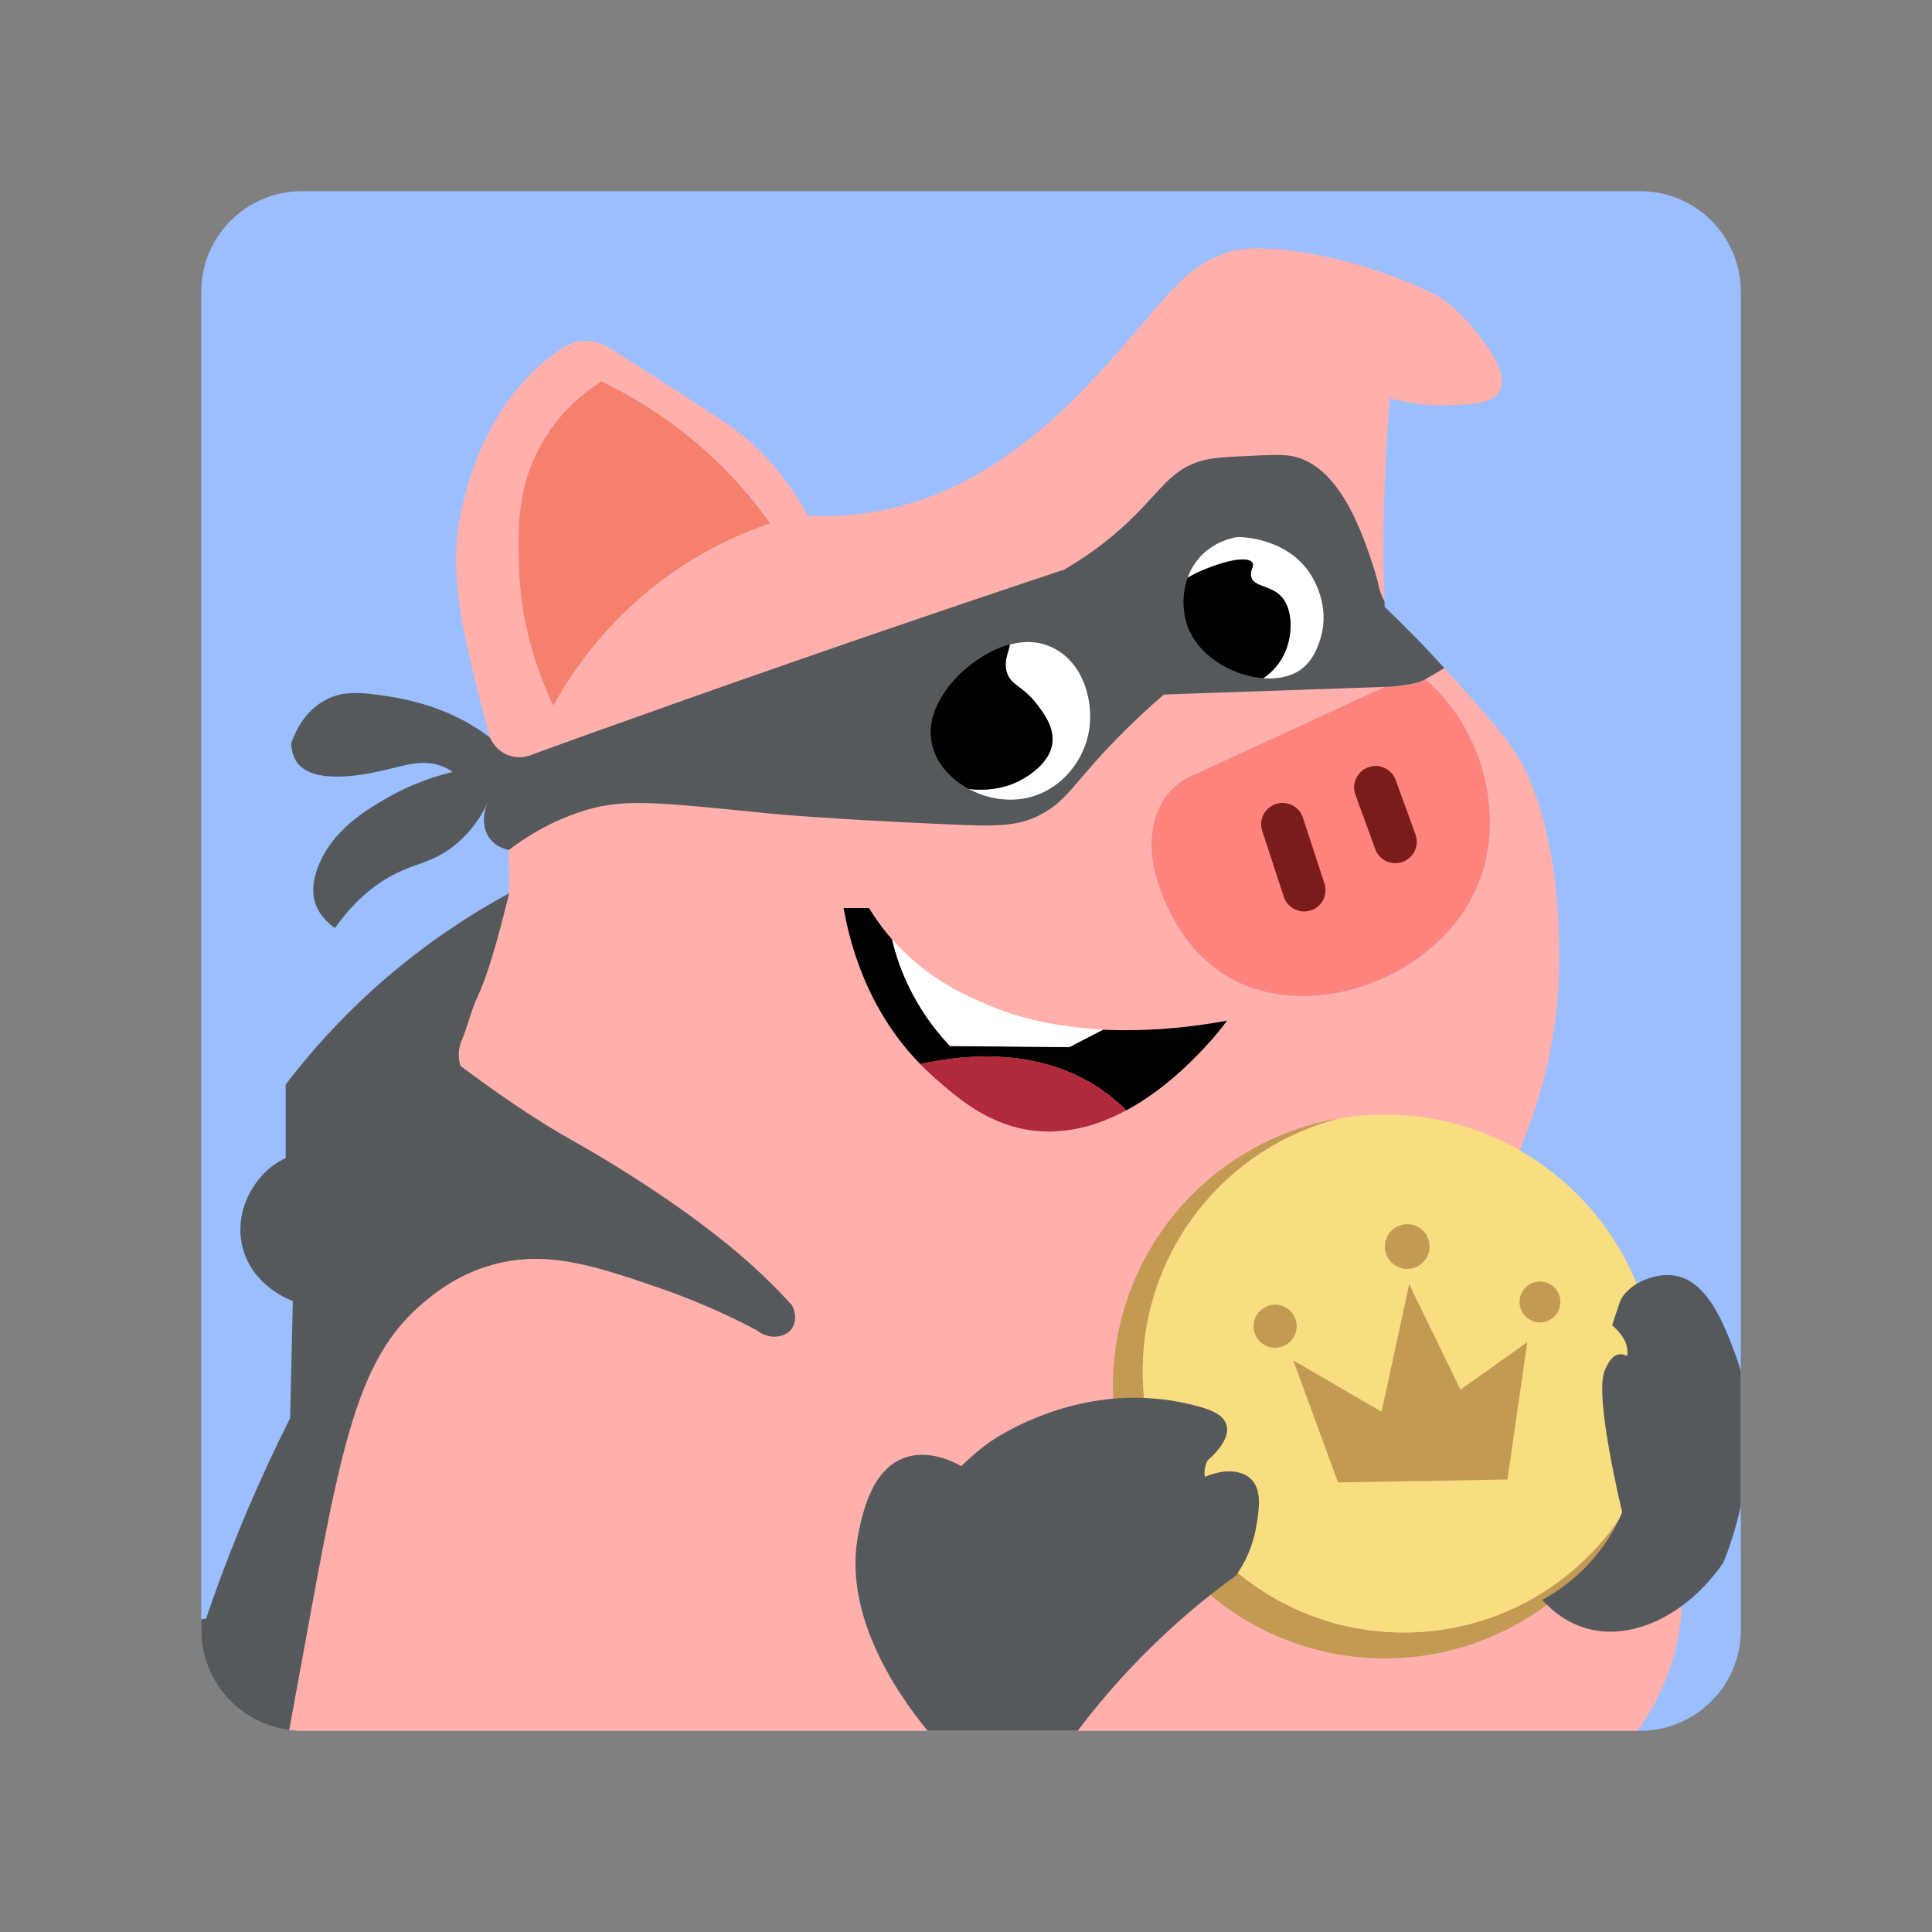 <svg width="192" height="192" viewBox="0 0 192 192" fill="none" xmlns="http://www.w3.org/2000/svg">
<rect x="0" y="0" width="192" height="192" fill="#808080" stroke="none"/>
<g clip-path="url(#clip0)">
<path fill-rule="evenodd" clip-rule="evenodd" d="M173 29V162C173 167.52 168.53 172 163 172H30C29.57 172 29.15 171.97 28.74 171.92C27.8 171.81 26.9 171.56 26.06 171.2C22.5 169.66 20 166.13 20 162V29C20 23.47 24.48 19 30 19H163C168.53 19 173 23.47 173 29Z" fill="#9ABEFF"/>
<path d="M167.08 157.19C164.87 155.54 162.67 153.88 160.46 152.23C160.41 152.19 160.36 152.15 160.31 152.11C160.26 152.08 160.21 152.03 160.16 152C156.83 149.51 153.5 147.02 150.17 144.52C146.22 141.56 142.26 138.6 138.3 135.65C137.76 135.24 137.21 134.83 136.67 134.43C137.28 133.87 138.12 133.07 139.08 132.07C139.71 131.42 140.39 130.68 141.12 129.85C144.27 126.25 148.16 120.98 151.01 114.29C152.97 109.7 154.44 104.43 154.85 98.57C154.95 97.08 155.91 81.37 149.59 73.32C148.98 72.55 146.71 69.82 143.54 66.4C142.91 65.71 142.23 65 141.53 64.27C139.91 62.59 138.52 61.23 137.59 60.33C137.58 60.13 137.57 59.94 137.57 59.74C137.54 58.71 137.52 57.67 137.5 56.62C137.43 50.66 137.67 44.97 138.13 39.57C139.37 39.93 141.19 40.31 143.39 40.28C145.84 40.25 148.29 40.23 149.04 38.85C150.04 37.01 147.41 33.83 146.35 32.54C145.07 31 143.74 29.96 142.73 29.3C137.32 26.68 132.66 25.59 129.46 25.08C124.9 24.36 123.06 24.78 122.22 25.02C118.55 26.07 116.58 28.65 113.94 31.71C110.08 36.2 106.56 40.28 102.29 43.61C99.75 45.6 93.92 50.04 85.51 51.06C83.36 51.32 81.55 51.3 80.28 51.23C78.25 47.51 75.99 45.16 74.35 43.72C73.33 42.83 72.4 42.17 68.15 39.42C65.2 37.51 62.73 35.93 60.96 34.82C60.41 34.42 59.37 33.82 58.07 33.87C58.07 33.87 56.83 33.91 55.59 34.77C46.26 41.21 45.39 53.7 45.39 53.7C45.02 59.08 46.23 63.93 48.67 73.31C48.74 73.61 48.82 73.9 48.9 74.21C49.27 75.6 50.28 79.38 50.53 84.49C50.54 84.57 50.55 84.65 50.55 84.74C50.62 86.4 50.6 87.79 50.56 88.77C50.56 88.83 50.56 88.89 50.55 88.95V89.02C50.54 89.04 50.53 89.06 50.52 89.08C42.06 106.62 33.84 128.39 28.83 154.06C27.67 159.94 26.77 165.66 26.07 171.19C26.91 171.56 27.8 171.8 28.75 171.91C29.15 171.97 29.58 172 30 172H162.74C164.63 169.36 166.43 165.81 166.97 161.47C167.05 160.83 167.1 160.2 167.12 159.61C167.15 158.76 167.13 157.96 167.08 157.19ZM116.11 78.87C116.51 78.39 117.09 77.84 117.92 77.35C124.48 74.32 131.04 71.31 137.61 68.28C138.66 67.8 139.73 67.3 140.78 66.82C141.05 67.02 141.34 67.26 141.65 67.52C142.56 68.29 143.58 69.32 144.52 70.65C147.78 75.22 149.28 82.09 146.87 87.93C143.1 97.04 130.58 101.78 122.36 97.26C117.28 94.47 115.44 89.02 114.88 87.06C114.69 86.4 113.51 81.98 116.11 78.87Z" fill="#FFB0AC"/>
<path d="M146.87 87.92C143.1 97.03 130.58 101.77 122.36 97.25C117.28 94.46 115.44 89.01 114.88 87.05C114.69 86.4 113.51 81.98 116.11 78.86C116.51 78.38 117.09 77.83 117.92 77.34C124.48 74.31 131.04 71.3 137.61 68.27C138.32 68.25 138.9 68.18 139.34 68.12C140.32 67.98 140.94 67.88 141.64 67.51C142.55 68.28 143.57 69.31 144.51 70.64C147.79 75.21 149.29 82.08 146.87 87.92Z" fill="#FF837D"/>
<path d="M129.6 90.58C128.71 90.58 127.87 90.01 127.58 89.12L125.44 82.58C125.07 81.46 125.68 80.26 126.8 79.9C127.92 79.54 129.12 80.14 129.48 81.26L131.62 87.8C131.99 88.92 131.38 90.12 130.26 90.48C130.04 90.54 129.82 90.58 129.6 90.58Z" fill="#7A1B1C"/>
<path d="M138.67 85.78C137.8 85.78 136.99 85.25 136.67 84.38L134.7 78.98C134.3 77.88 134.86 76.66 135.97 76.25C137.07 75.85 138.29 76.41 138.7 77.52L140.67 82.92C141.07 84.02 140.51 85.24 139.4 85.65C139.16 85.74 138.92 85.78 138.67 85.78Z" fill="#7A1B1C"/>
<path d="M121.95 101.42C121.45 102.1 120.68 103.08 119.65 104.17C118.5 105.38 115.7 108.32 111.93 110.35C111.07 109.49 110.23 108.82 109.45 108.28C103.48 104.18 96.33 104.67 91.45 105.75C85.98 100.14 84.38 93.35 83.84 90.24H86.36C86.77 90.91 87.4 91.87 88.28 92.93C88.4 93.07 88.52 93.21 88.66 93.36V93.37C88.83 94.09 89.04 94.84 89.31 95.62C90.69 99.57 92.87 102.34 94.41 103.96C98.36 103.99 102.31 104.04 106.26 104.07C107.38 103.49 108.5 102.91 109.63 102.33C115.68 102.61 120.78 101.65 121.95 101.42Z" fill="black"/>
<path d="M109.63 102.31C108.51 102.89 107.39 103.47 106.26 104.05C102.31 104.02 98.36 103.97 94.41 103.94C92.87 102.32 90.69 99.55 89.31 95.6C89.04 94.82 88.83 94.07 88.66 93.35C92.17 97.37 96.28 99.09 98.48 100C102.1 101.5 106.03 102.13 109.63 102.31Z" fill="white"/>
<path d="M111.93 110.34C109.42 111.69 106.49 112.64 103.34 112.42C98.54 112.09 95.25 109.2 92.89 107.12C92.38 106.67 91.9 106.21 91.44 105.74C96.32 104.66 103.48 104.18 109.44 108.27C110.23 108.81 111.07 109.48 111.93 110.34Z" fill="#B02A3C"/>
<path d="M78.68 132.05C78.03 132.95 76.43 133.18 75.22 132.21C71.32 130.14 67.94 128.83 65.57 128.01C59.12 125.79 54.36 124.22 49.06 125.66C45.69 126.57 43.46 128.33 42.4 129.19C34.91 135.21 33.73 144.9 29.21 169.37C29.06 170.22 28.9 171.07 28.74 171.92C27.8 171.81 26.9 171.56 26.06 171.2C22.5 169.66 20 166.13 20 162V160.93C20.17 160.89 20.33 160.87 20.48 160.86C21.67 157.35 23.07 153.64 24.72 149.78C26.06 146.64 27.45 143.69 28.83 140.94C28.92 137.06 29.02 133.17 29.1 129.29C28.8 129.19 25.1 127.82 24.11 123.97C23.29 120.73 24.88 117.75 26.69 116.18C27.32 115.64 27.94 115.3 28.39 115.08V107.79C29.85 105.86 31.53 103.87 33.44 101.87C39.29 95.74 45.42 91.59 50.56 88.79C50.58 88.78 50.59 88.77 50.6 88.76C50.58 88.83 50.57 88.9 50.55 88.96C50.54 89 50.53 89.05 50.52 89.09C49.07 95.04 48.11 97.69 47.48 99.01C46.8 100.44 46.48 102 45.86 103.46C45.75 103.72 45.61 104.16 45.59 104.71C45.57 105.25 45.68 105.67 45.78 105.94C47.02 106.87 48.88 108.24 51.2 109.81C55.99 113.04 56.98 113.24 61.82 116.27C70.76 121.86 75.05 125.97 76.54 127.46C77.46 128.37 78.19 129.14 78.68 129.68C79.13 130.47 79.13 131.41 78.68 132.05Z" fill="#56595B"/>
<path d="M162.59 148.16C158.53 157.93 148.88 164.81 137.63 164.81C122.7 164.81 110.6 152.71 110.6 137.79C110.6 124.39 120.34 113.28 133.12 111.14C121.88 113.99 113.57 124.17 113.57 136.29C113.57 150.61 125.19 162.23 139.52 162.23C149.57 162.23 158.29 156.51 162.59 148.16Z" fill="#C39A54"/>
<path d="M164.65 137.79C164.65 141.46 163.92 144.96 162.58 148.16C158.28 156.52 149.57 162.24 139.51 162.24C125.18 162.24 113.56 150.62 113.56 136.3C113.56 124.18 121.87 114 133.11 111.15C134.57 110.89 136.08 110.77 137.61 110.77C152.55 110.76 164.65 122.85 164.65 137.79Z" fill="#F9DE81"/>
<path d="M124.83 151.79C124.48 153.82 123.65 155.36 123.01 156.31C122.96 156.4 122.9 156.48 122.85 156.56C122.03 157.16 121.16 157.81 120.27 158.51C118.11 160.22 115.81 162.25 113.47 164.62C110.96 167.17 108.85 169.68 107.11 172H92.18C88.93 168.03 83.67 160.18 85.33 152.27C85.76 150.24 86.64 146.06 89.87 144.88C92.22 144.02 94.64 145.2 95.54 145.7C96.11 145.14 96.99 144.32 98.14 143.46C98.14 143.46 103.26 139.66 110.62 139C111.61 138.91 112.63 138.88 113.71 138.93C115.52 139 117.43 139.28 119.41 139.86C120.46 140.17 121.59 140.63 121.88 141.59C122.36 143.14 120.26 144.92 120 145.14C119.89 145.36 119.75 145.71 119.71 146.17C119.69 146.4 119.71 146.6 119.74 146.77C121.43 146.03 123.23 146 124.26 146.93C125.47 148.03 125.13 150.03 124.83 151.79Z" fill="#56595B"/>
<path d="M173 136.27V149.66C172.52 151.85 171.89 153.76 171.25 155.32C170.04 157.05 168.64 158.5 167.13 159.6C164.12 161.81 160.7 162.68 157.7 161.84C156.8 161.59 155.29 161.01 153.73 159.48C153.58 159.33 153.42 159.17 153.26 159C154.88 158.11 157.32 156.47 159.35 153.62C159.72 153.11 160.03 152.6 160.31 152.12C160.53 151.73 160.73 151.35 160.9 150.99C161.01 150.74 161.12 150.51 161.21 150.28C160.97 149.27 158.46 138.7 159.46 136.24C159.65 135.79 160.07 134.73 160.89 134.6C161.21 134.54 161.51 134.66 161.71 134.76C161.78 134.2 161.68 133.8 161.6 133.55C161.42 133.04 161.08 132.58 160.78 132.25C160.47 131.92 160.22 131.71 160.21 131.71C160.98 129.36 161.03 129.25 161.03 129.25C161.34 128.6 161.93 128.02 162.66 127.58C163.76 126.93 165.16 126.58 166.37 126.76C169.68 127.25 171.32 131.59 172.4 134.44C172.64 135.07 172.84 135.69 173 136.27Z" fill="#56595B"/>
<path d="M143.54 66.39C143.23 66.58 142.91 66.76 142.6 66.95C142 67.3 141.71 67.48 141.66 67.5C140.95 67.87 140.33 67.97 139.36 68.11C138.92 68.18 138.33 68.25 137.63 68.26C130.31 68.51 122.98 68.77 115.67 69.02C114.54 69.99 112.89 71.46 111.02 73.38C106.84 77.65 106.17 79.38 103.74 80.78C101.33 82.17 99.08 82.14 94.36 81.93C81.8 81.38 76.64 80.86 76.64 80.86C64.84 79.69 61.79 79.26 57.39 80.78C54.33 81.83 52.04 83.35 50.55 84.48C49.91 84.29 49.28 84.06 48.8 83.49C47.97 82.52 47.86 81.03 48.51 79.71C47.89 81 46.77 82.86 44.77 84.32C42.82 85.72 41.4 85.77 39.3 86.83C37.68 87.64 35.46 89.15 33.3 92.22C32.82 91.91 31.72 91.07 31.29 89.63C31.17 89.24 30.87 88.07 31.61 86.14C33.01 82.48 36.43 80.46 38.52 79.27C39.91 78.47 42.08 77.42 44.98 76.72C44.81 76.59 44.54 76.42 44.2 76.26C42.22 75.35 40.29 76.05 38.52 76.46C37.05 76.82 31.59 78.12 29.68 75.97C29.11 75.33 28.97 74.51 28.94 73.88C29.24 72.99 30.13 70.74 32.35 69.56C33.67 68.85 35.1 68.72 37.33 69.02C39.59 69.33 44.33 69.96 48.69 73.3C48.77 73.48 49.31 74.69 50.69 75.11C51.88 75.48 52.87 75.01 53.08 74.91C56.36 73.72 59.66 72.54 62.97 71.36C77.34 66.23 91.61 61.32 105.77 56.6C108.05 55.28 109.71 53.98 110.79 53.06C115.16 49.35 115.95 46.74 119.47 45.78C120.57 45.48 121.62 45.43 123.66 45.33C126.45 45.19 127.83 45.12 128.93 45.45C133.32 46.78 135.42 53.08 136.46 56.24C137.14 58.27 136.93 58.52 137.52 59.61C137.54 59.65 137.56 59.69 137.59 59.72C137.59 59.92 137.6 60.11 137.61 60.31C138.54 61.21 139.93 62.57 141.55 64.25C142.23 64.99 142.91 65.71 143.54 66.39Z" fill="#56595B"/>
<path d="M108.26 72.41C107.82 75.5 105.58 78.34 102.45 79.2C100.38 79.77 98.12 79.4 96.29 78.41C97.87 78.61 99.53 78.4 100.89 77.8C101.26 77.65 104.41 76.19 104.6 73.69C104.71 72.19 103.72 70.87 103.07 70.03C101.62 68.11 100.42 68.16 100.04 66.75C99.73 65.59 100.31 64.73 100.35 64.06C101.7 63.69 103.21 63.66 104.68 64.4C107.66 65.89 108.65 69.59 108.26 72.41Z" fill="white"/>
<path d="M131.27 63.3C131.08 63.95 130.6 65.63 129.19 66.6C128.21 67.26 126.91 67.51 125.53 67.4C126.52 66.75 127.3 65.77 127.74 64.72C128.5 62.9 128.49 60.29 127.13 59.08C126.09 58.16 124.58 58.29 124.33 57.31C124.17 56.69 124.68 56.28 124.45 55.91C124.08 55.31 122.3 55.66 121.08 56.07C120.46 56.28 119.2 56.71 118.02 57.41C118.31 56.63 118.75 55.88 119.37 55.23C120.65 53.9 122.22 53.5 122.93 53.37C123.26 53.36 127.83 53.37 130.22 57.04C130.54 57.53 132.17 60.16 131.27 63.3Z" fill="white"/>
<path d="M104.59 73.68C104.4 76.19 101.25 77.64 100.88 77.79C99.52 78.39 97.86 78.61 96.28 78.4C94.45 77.43 93.03 75.85 92.62 73.96C91.81 70.35 95.04 67.3 95.62 66.77C95.92 66.49 97.87 64.7 100.34 64.04C100.3 64.7 99.71 65.57 100.03 66.73C100.41 68.14 101.61 68.09 103.06 70.01C103.71 70.86 104.7 72.18 104.59 73.68Z" fill="black"/>
<path d="M127.75 64.72C127.31 65.77 126.53 66.74 125.54 67.4C125.53 67.39 125.53 67.4 125.53 67.4C122.44 67.16 118.97 65.14 117.95 62.05C117.52 60.72 117.46 59.01 118.03 57.43C119.21 56.72 120.47 56.3 121.09 56.09C122.31 55.68 124.1 55.33 124.46 55.93C124.69 56.3 124.18 56.71 124.34 57.33C124.59 58.31 126.1 58.18 127.14 59.1C128.49 60.29 128.51 62.9 127.75 64.72Z" fill="black"/>
<path d="M132.97 147.32C131.49 143.28 130 139.23 128.52 135.19C131.45 136.89 134.37 138.6 137.3 140.3C138.21 136.08 139.13 131.85 140.04 127.63C141.74 131.12 143.44 134.61 145.14 138.1C147.35 136.53 149.56 134.96 151.78 133.38C151.12 137.93 150.46 142.48 149.81 147.03C144.19 147.14 138.58 147.23 132.97 147.32Z" fill="#C39A54"/>
<path d="M126.72 133.94C127.902 133.94 128.86 132.982 128.86 131.8C128.86 130.618 127.902 129.66 126.72 129.66C125.538 129.66 124.58 130.618 124.58 131.8C124.58 132.982 125.538 133.94 126.72 133.94Z" fill="#C39A54"/>
<path d="M139.85 126.1C141.076 126.1 142.07 125.106 142.07 123.88C142.07 122.654 141.076 121.66 139.85 121.66C138.624 121.66 137.63 122.654 137.63 123.88C137.63 125.106 138.624 126.1 139.85 126.1Z" fill="#C39A54"/>
<path d="M153.04 131.42C154.161 131.42 155.07 130.511 155.07 129.39C155.07 128.269 154.161 127.36 153.04 127.36C151.919 127.36 151.01 128.269 151.01 129.39C151.01 130.511 151.919 131.42 153.04 131.42Z" fill="#C39A54"/>
<path d="M59.76 37.9C63.17 39.54 67.62 42.21 71.89 46.5C73.77 48.39 75.3 50.27 76.54 52.01C73.81 52.93 70.33 54.45 66.71 56.99C60.38 61.44 56.81 66.82 54.99 70.11C53.36 66.71 51.74 61.99 51.58 56.29C51.47 52.6 51.34 48.05 54.17 43.51C55.96 40.62 58.26 38.86 59.76 37.9Z" fill="#F4806D"/>
</g>
<defs>
<clipPath id="clip0">
<rect width="192" height="192" fill="white"/>
</clipPath>
</defs>
</svg>

